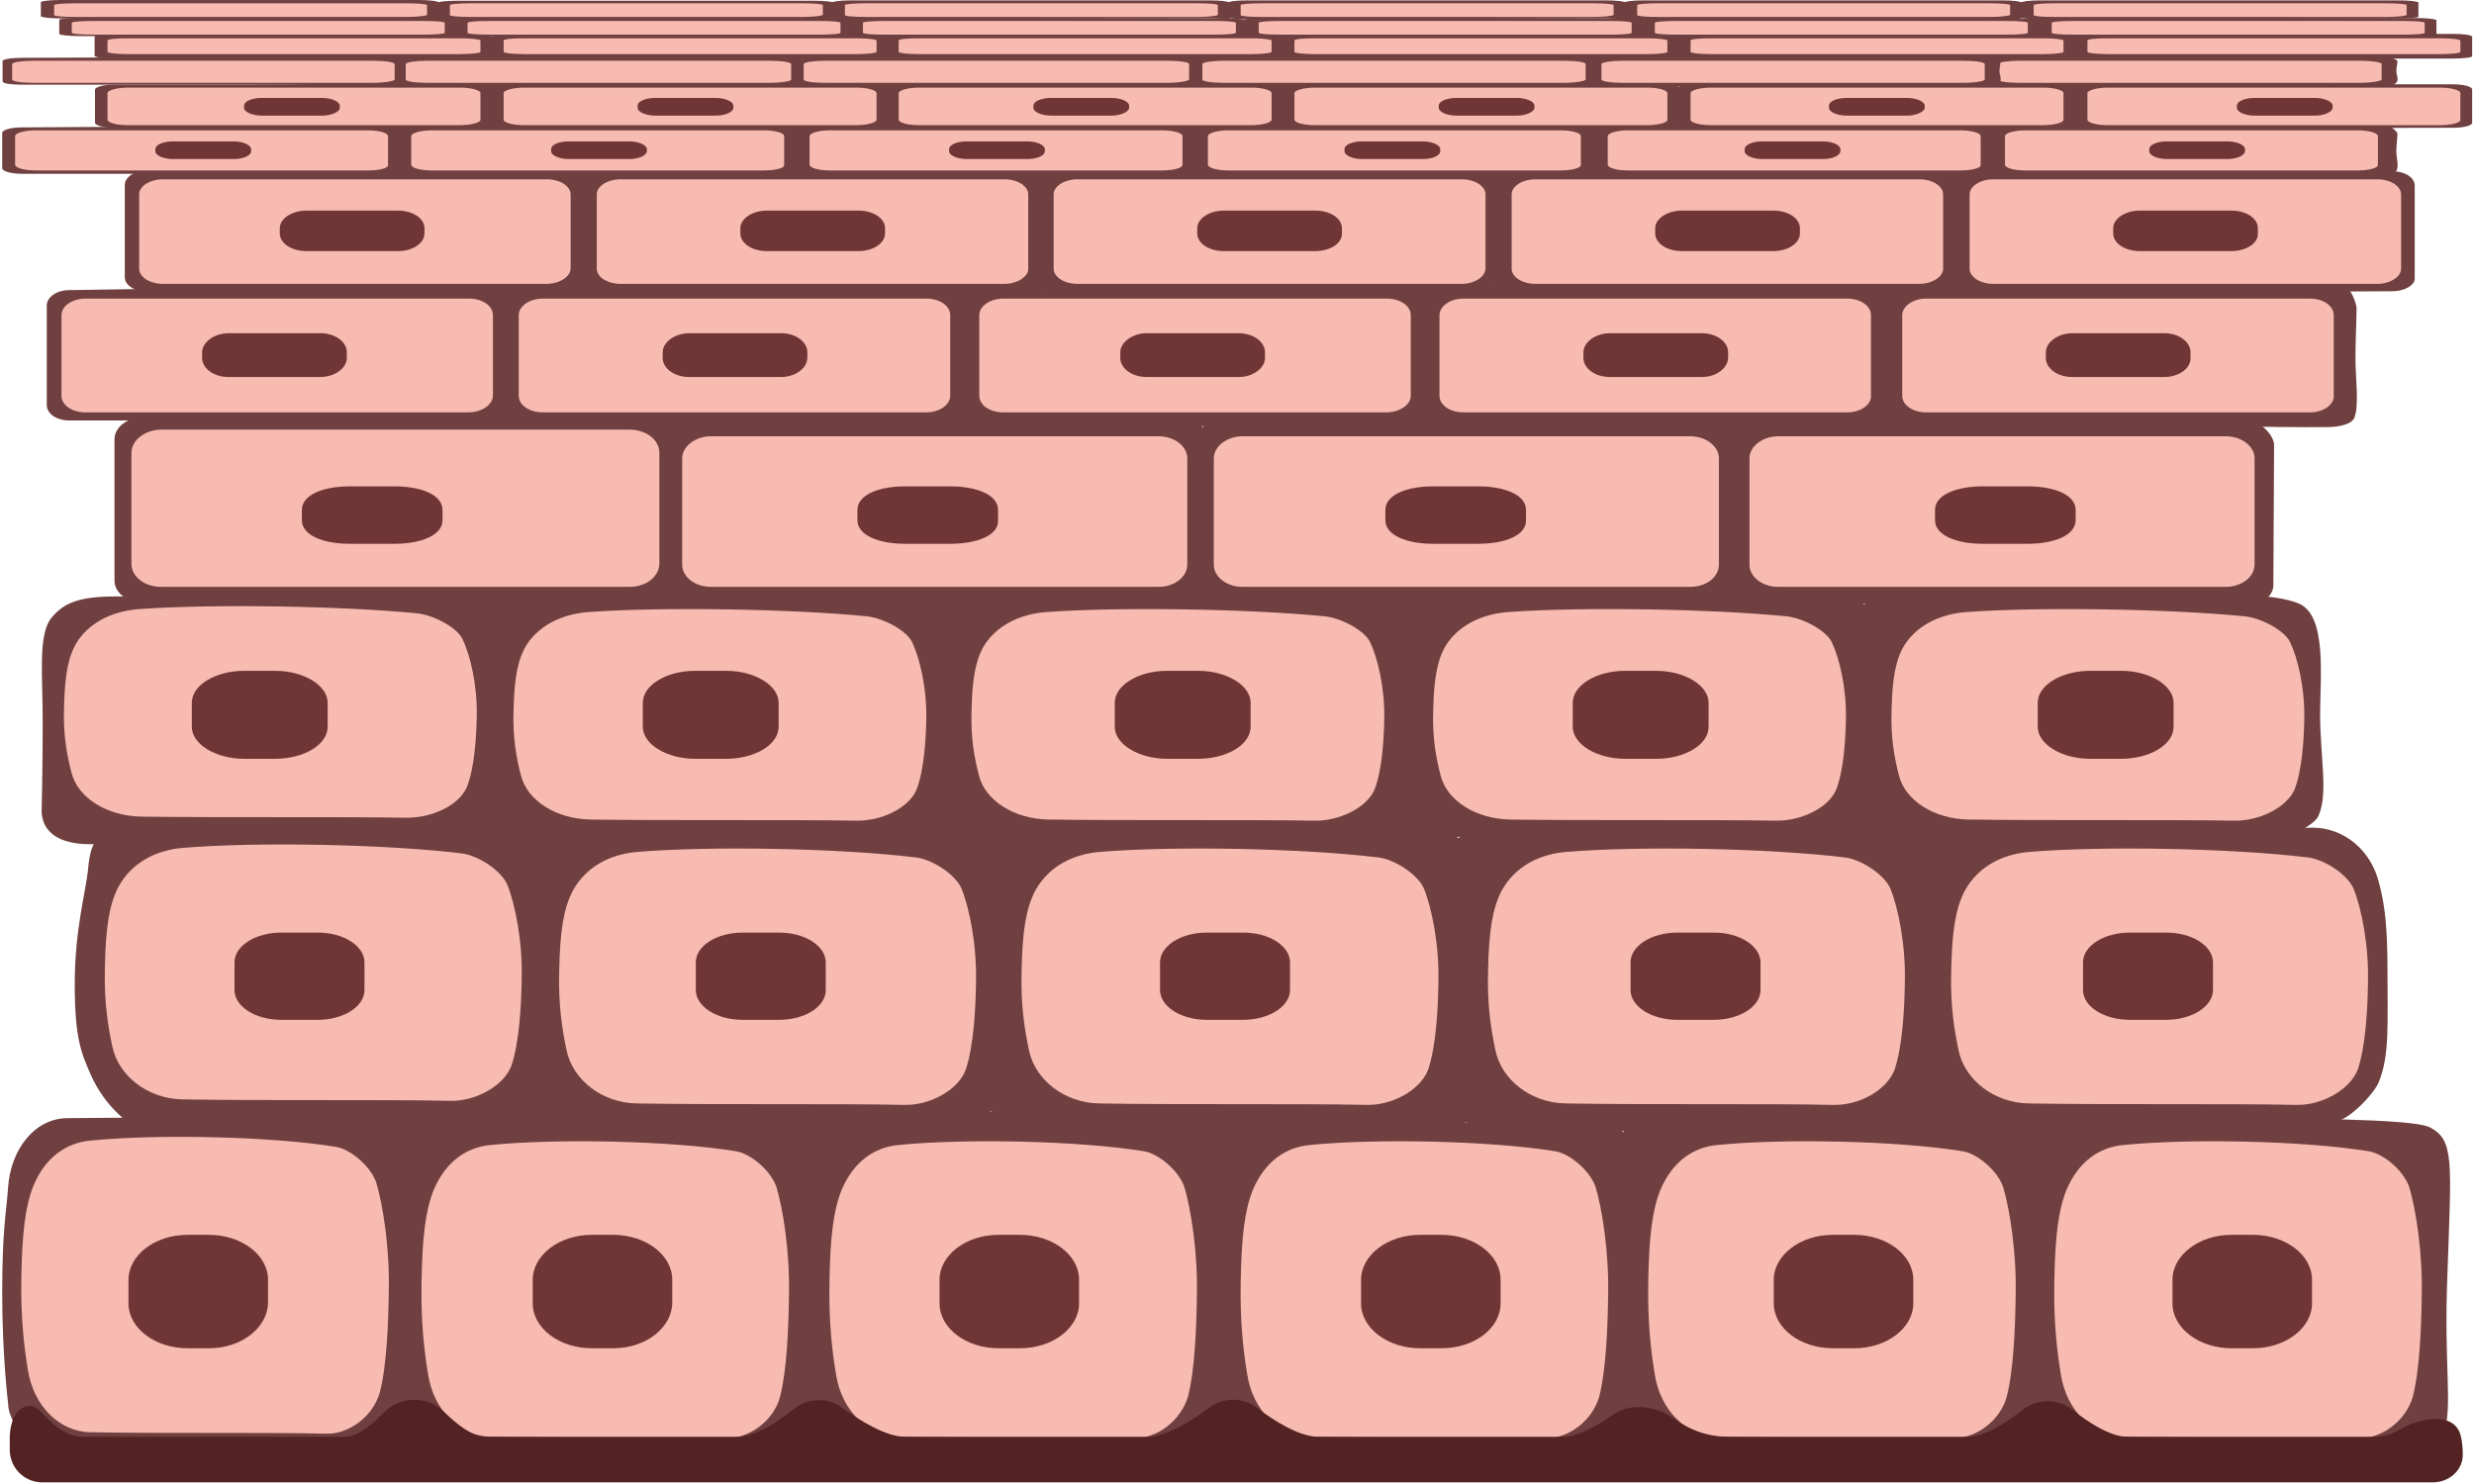 <svg width="760" height="456" viewBox="0 0 760 456" fill="none" xmlns="http://www.w3.org/2000/svg">
<path d="M110.947 446.416H15.607C10.292 446.416 2.488 437.479 2.488 431.257C2.488 431.257 0.679 416.776 0.679 397.204C0.679 377.632 1.923 372.881 2.488 364.848C3.28 353.196 10.631 343.58 20.81 343.58C20.81 343.58 77.244 343.014 98.054 343.24C106.536 343.354 125.197 341.43 126.441 349.463C127.006 353.762 125.762 378.198 125.649 397.204C125.536 413.721 124.97 436.574 123.613 440.76C122.822 444.832 114.339 446.416 110.947 446.416Z" fill="#703F3F"/>
<path d="M100.202 440.533C81.655 440.081 48.178 440.533 27.482 440.081C18.208 439.855 10.291 431.935 8.595 421.075C7.464 414.4 6.333 405.123 6.559 392.792C6.786 378.537 7.803 370.505 10.291 364.283C14.024 355.459 20.47 351.16 27.708 350.481C47.952 348.444 83.125 349.123 103.256 352.404C107.78 353.196 113.887 358.4 115.583 363.378C117.619 370.166 119.768 383.628 119.428 396.978C119.315 405.915 118.863 419.265 116.714 427.75C114.565 435.442 106.988 440.76 100.202 440.533Z" fill="#F7BBB2"/>
<path d="M234.56 447.887H139.333C134.018 447.887 122.256 447.208 122.256 441.099C122.256 441.099 122.256 396.412 122.256 384.194C122.256 353.196 121.012 341.996 131.191 341.996C131.191 341.996 165.345 341.204 179.708 341.204C193.506 341.204 241.006 337.923 248.47 344.824C253.786 349.915 252.316 357.042 250.958 390.756C249.714 420.509 252.768 431.596 249.714 440.76C248.81 444.945 243.155 447.887 234.56 447.887Z" fill="#703F3F"/>
<path d="M223.137 441.891C204.589 441.438 171.113 441.891 150.417 441.438C141.143 441.212 133.226 433.293 131.53 422.432C130.399 415.758 129.268 406.481 129.494 394.15C129.72 379.895 130.738 371.863 133.226 365.64C136.958 356.816 143.405 352.517 150.643 351.838C170.887 349.802 206.059 350.481 226.19 353.762C230.714 354.554 236.821 359.758 238.518 364.735C240.553 371.523 242.702 384.986 242.363 398.335C242.25 407.273 241.798 420.622 239.649 429.107C237.726 436.687 229.923 442.117 223.137 441.891Z" fill="#F7BBB2"/>
<path d="M362.923 446.869C360.322 447.547 357.607 447.774 355.006 447.774H263.851C258.536 447.774 244.512 447.095 244.512 440.986C244.512 440.986 247.226 396.299 246.774 384.081C245.53 358.4 241.798 344.598 252.09 344.598C252.09 344.598 290.542 341.996 303.209 341.657C315.31 341.317 369.596 340.752 373.101 347.653C380.566 357.156 373.101 378.764 373.101 394.489C373.101 412.703 373.554 432.388 371.857 442.343C371.744 444.945 367.334 446.077 362.923 446.869Z" fill="#703F3F"/>
<path d="M348.446 441.891C329.899 441.438 296.423 441.891 275.726 441.438C266.452 441.212 258.536 433.293 256.839 422.432C255.708 415.758 254.577 406.481 254.804 394.15C255.03 379.895 256.048 371.863 258.536 365.64C262.268 356.816 268.714 352.517 275.952 351.838C296.196 349.802 331.369 350.481 351.5 353.762C356.024 354.554 362.131 359.758 363.827 364.735C365.863 371.523 368.012 384.986 367.673 398.335C367.559 407.273 367.107 420.622 364.958 429.107C362.696 436.687 355.232 442.117 348.446 441.891Z" fill="#F7BBB2"/>
<path d="M485.405 447.774H390.179C384.863 447.774 373.102 449.131 370.84 442.343C368.804 436.008 371.292 411.345 372.084 396.412C373.554 365.414 365.75 357.156 372.084 347.653C376.607 340.865 422.072 345.051 436.322 345.051C450.119 345.051 490.494 343.693 496.262 346.408C504.179 350.255 503.048 357.156 501.917 391.095C500.673 420.849 503.726 431.935 500.673 441.099C499.768 444.832 494 447.774 485.405 447.774Z" fill="#703F3F"/>
<path d="M474.774 441.891C456.226 441.438 422.75 441.891 402.054 441.438C392.78 441.212 384.863 433.293 383.167 422.432C382.036 415.758 380.905 406.481 381.131 394.15C381.357 379.895 382.375 371.863 384.863 365.64C388.595 356.816 395.042 352.517 402.28 351.838C422.524 349.802 457.697 350.481 477.828 353.762C482.351 354.554 488.459 359.758 490.155 364.735C492.191 371.523 494.339 384.986 494 398.335C493.887 407.273 493.435 420.622 491.286 429.107C489.137 436.687 481.673 442.117 474.774 441.891Z" fill="#F7BBB2"/>
<path d="M610.828 447.774H515.488C510.173 447.774 500.673 446.416 498.411 442.343C491.965 430.578 498.976 396.412 498.411 384.194C497.167 358.513 496.149 350.481 499.655 346.408C503.613 341.657 544.101 345.277 556.994 344.937C568.869 344.598 605.512 341.43 605.512 341.43C613.994 341.43 623.494 346.069 625.869 357.721C627.34 365.414 624.965 378.99 624.965 394.715C624.965 412.929 625.53 424.808 622.703 434.085C621.459 437.592 620.101 447.661 610.828 447.774Z" fill="#703F3F"/>
<path d="M599.97 441.891C581.423 441.438 547.946 441.891 527.25 441.438C517.976 441.212 510.06 433.293 508.363 422.432C507.232 415.758 506.101 406.481 506.327 394.15C506.554 379.895 507.571 371.863 510.06 365.64C513.792 356.816 520.238 352.517 527.476 351.838C547.72 349.802 582.893 350.481 603.024 353.762C607.548 354.554 613.655 359.758 615.351 364.735C617.387 371.523 619.536 384.986 619.196 398.335C619.083 407.273 618.631 420.622 616.482 429.107C614.446 436.687 606.756 442.117 599.97 441.891Z" fill="#F7BBB2"/>
<path d="M735.345 447.774H640.119C634.804 447.774 623.042 449.131 620.78 442.343C618.744 436.008 621.232 411.345 622.024 396.412C623.494 365.414 611.958 354.214 618.179 344.598C622.703 337.81 675.179 343.693 689.316 343.693C703.113 343.693 740.435 343.693 746.203 346.295C754.119 350.141 752.988 357.042 751.857 390.982C750.613 420.735 753.667 431.822 750.613 440.986C749.595 444.832 743.715 447.774 735.345 447.774Z" fill="#703F3F"/>
<path d="M724.714 441.891C706.167 441.438 672.691 441.891 651.994 441.438C642.72 441.212 634.804 433.293 633.107 422.432C631.976 415.758 630.845 406.481 631.072 394.15C631.298 379.895 632.316 371.863 634.804 365.64C638.536 356.816 644.982 352.517 652.22 351.838C672.464 349.802 707.637 350.481 727.768 353.762C732.292 354.554 738.399 359.758 740.095 364.735C742.131 371.523 744.28 384.986 743.941 398.335C743.828 407.273 743.375 420.622 741.226 429.107C739.078 436.687 731.5 442.117 724.714 441.891Z" fill="#F7BBB2"/>
<path d="M692.143 414.287H685.47C675.631 414.287 667.375 408.178 667.375 400.485V393.244C667.375 385.778 675.405 379.442 685.47 379.442H692.143C701.982 379.442 710.238 385.552 710.238 393.244V400.485C710.238 408.065 702.095 414.287 692.143 414.287Z" fill="#703535"/>
<path d="M569.661 414.287H562.988C553.149 414.287 544.893 408.178 544.893 400.485V393.244C544.893 385.778 552.923 379.442 562.988 379.442H569.661C579.5 379.442 587.756 385.552 587.756 393.244V400.485C587.756 408.065 579.613 414.287 569.661 414.287Z" fill="#703535"/>
<path d="M442.881 414.287H436.209C426.369 414.287 418.113 408.178 418.113 400.485V393.244C418.113 385.778 426.143 379.442 436.209 379.442H442.881C452.72 379.442 460.976 385.552 460.976 393.244V400.485C460.976 408.065 452.947 414.287 442.881 414.287Z" fill="#703535"/>
<path d="M313.387 414.287H306.714C296.875 414.287 288.619 408.178 288.619 400.485V393.244C288.619 385.778 296.649 379.442 306.714 379.442H313.387C323.226 379.442 331.482 385.552 331.482 393.244V400.485C331.482 408.065 323.339 414.287 313.387 414.287Z" fill="#703535"/>
<path d="M188.417 414.287H181.744C171.905 414.287 163.649 408.178 163.649 400.485V393.244C163.649 385.778 171.679 379.442 181.744 379.442H188.417C198.256 379.442 206.512 385.552 206.512 393.244V400.485C206.286 408.065 198.369 414.287 188.417 414.287Z" fill="#703535"/>
<path d="M64.239 414.287H57.566C47.727 414.287 39.471 408.178 39.471 400.485V393.244C39.471 385.778 47.501 379.442 57.566 379.442H64.239C74.078 379.442 82.334 385.552 82.334 393.244V400.485C82.108 408.065 74.078 414.287 64.239 414.287Z" fill="#703535"/>
<path d="M152.678 346.182C145.214 347.313 119.089 346.408 108.458 346.408C92.172 346.408 46.256 347.539 46.256 347.539C40.262 347.539 31.779 339.168 27.934 330.343C25.107 323.895 22.958 319.37 22.958 302.513C22.958 285.543 26.351 274.117 27.029 267.329C27.934 257.261 30.196 254.772 41.506 254.772C41.506 254.772 85.5 255.111 109.137 255.337C118.863 255.451 149.285 250.473 160.143 255.79C168.059 259.636 167.72 284.865 167.607 301.269C167.494 315.523 168.398 333.511 168.172 337.358C167.946 340.638 162.518 344.598 152.678 346.182Z" fill="#703F3F"/>
<path d="M138.202 338.263C117.279 337.81 79.166 338.263 55.868 337.81C45.464 337.584 36.416 330.683 34.493 321.519C33.249 315.636 31.892 307.717 32.232 297.083C32.458 284.752 33.589 277.851 36.416 272.42C40.601 264.84 48.178 261.22 56.095 260.541C79.053 258.618 118.749 259.41 141.934 262.238C147.023 262.917 154.035 267.556 155.845 271.855C158.22 277.737 160.595 289.277 160.255 300.929C160.142 308.622 159.577 320.162 157.089 327.515C154.714 333.737 146.005 338.489 138.202 338.263Z" fill="#F7BBB2"/>
<path d="M97.601 313.374H86.405C78.488 313.374 72.041 309.301 72.041 304.21V295.725C72.041 290.634 78.488 286.562 86.405 286.562H97.601C105.518 286.562 111.964 290.634 111.964 295.725V304.21C111.964 309.301 105.518 313.374 97.601 313.374Z" fill="#703535"/>
<path d="M289.863 344.485C289.863 344.485 262.381 346.408 254.351 346.408C235.351 346.408 195.315 346.974 177.333 346.634C171.339 346.521 160.934 343.24 160.934 337.923C160.934 337.923 163.988 319.935 163.422 297.083C162.97 280.566 155.506 261.107 165.797 256.242C173.601 252.622 216.69 255.337 232.863 255.337C248.47 255.337 295.178 248.776 302.416 253.98C309.994 259.523 309.881 266.085 308.41 295.499C307.053 321.18 310.333 330.683 307.053 338.715C305.922 341.883 299.589 344.485 289.863 344.485Z" fill="#703F3F"/>
<path d="M277.761 339.507C256.839 339.055 218.726 339.507 195.428 339.055C185.023 338.828 175.976 331.927 174.053 322.764C172.809 316.881 171.452 308.962 171.791 298.327C172.017 285.996 173.148 279.095 175.976 273.665C180.16 266.085 187.738 262.465 195.654 261.786C218.613 259.863 258.309 260.655 281.494 263.483C286.583 264.162 293.595 268.8 295.404 273.099C297.779 278.982 300.154 290.521 299.815 302.174C299.702 309.867 299.136 321.406 296.648 328.76C294.273 335.095 285.452 339.733 277.761 339.507Z" fill="#F7BBB2"/>
<path d="M239.309 313.374H228.113C220.196 313.374 213.75 309.301 213.75 304.21V295.725C213.75 290.634 220.196 286.562 228.113 286.562H239.309C247.226 286.562 253.672 290.634 253.672 295.725V304.21C253.672 309.301 247.339 313.374 239.309 313.374Z" fill="#703535"/>
<path d="M377.286 347.539C363.488 347.539 324.244 344.485 324.244 344.485C318.25 344.485 302.417 343.919 302.417 338.602C302.417 338.602 305.583 300.024 305.018 289.39C303.661 267.103 299.476 255.337 311.012 255.337C311.012 255.337 355.911 255.903 370.387 255.564C384.184 255.224 444.577 252.17 448.422 257.939C456.791 266.085 448.422 284.865 448.422 298.554C448.422 314.392 458.714 336.113 449.667 345.39C444.69 350.368 389.387 347.539 377.286 347.539Z" fill="#703F3F"/>
<path d="M419.809 339.507C398.887 339.055 360.774 339.507 337.476 339.055C327.071 338.828 318.024 331.927 316.101 322.764C314.857 316.881 313.5 308.962 313.839 298.327C314.065 285.996 315.196 279.095 318.024 273.665C322.208 266.085 329.785 262.465 337.702 261.786C360.66 259.863 400.357 260.655 423.541 263.483C428.631 264.162 435.643 268.8 437.452 273.099C439.827 278.982 442.202 290.521 441.863 302.174C441.75 309.867 441.184 321.406 438.696 328.76C436.208 335.095 427.5 339.733 419.809 339.507Z" fill="#F7BBB2"/>
<path d="M381.922 313.374H370.726C362.809 313.374 356.363 309.301 356.363 304.21V295.725C356.363 290.634 362.809 286.562 370.726 286.562H381.922C389.839 286.562 396.285 290.634 396.285 295.725V304.21C396.285 309.301 389.726 313.374 381.922 313.374Z" fill="#703535"/>
<path d="M575.315 347.313C575.315 347.313 504.065 347.539 479.863 347.653C473.869 347.653 448.309 347.653 445.934 341.77C443.672 336.226 446.161 313.034 447.065 300.137C448.875 273.325 440.053 266.311 447.065 258.166C452.155 252.283 503.952 255.903 520.012 255.903C535.619 255.903 581.422 254.772 587.869 257.034C596.803 260.202 595.672 266.537 594.202 295.612C592.845 321.293 598.839 333.398 595.559 341.317C594.202 344.485 584.928 347.313 575.315 347.313Z" fill="#703F3F"/>
<path d="M563.101 339.507C542.179 339.055 504.065 339.507 480.768 339.055C470.363 338.828 461.316 331.927 459.393 322.764C458.149 316.881 456.792 308.962 457.131 298.327C457.357 285.996 458.488 279.095 461.315 273.665C465.5 266.085 473.077 262.465 480.994 261.786C503.952 259.863 543.649 260.655 566.833 263.483C571.923 264.162 578.935 268.8 580.744 273.099C583.119 278.982 585.494 290.521 585.155 302.174C585.042 309.867 584.476 321.406 581.988 328.76C579.5 335.095 571.018 339.733 563.101 339.507Z" fill="#F7BBB2"/>
<path d="M526.458 313.374H515.262C507.345 313.374 500.898 309.301 500.898 304.21V295.725C500.898 290.634 507.345 286.562 515.262 286.562H526.458C534.375 286.562 540.821 290.634 540.821 295.725V304.21C540.821 309.301 534.375 313.374 526.458 313.374Z" fill="#703535"/>
<path d="M717.476 344.485L607.208 345.616C601.214 345.616 592.732 343.354 590.018 339.733C582.666 329.552 590.696 300.024 590.018 289.503C588.66 267.216 587.416 260.315 591.375 256.695C595.898 252.509 641.702 255.79 656.518 255.45C670.089 255.111 710.351 254.319 710.351 254.319C720.077 254.319 728.333 261.22 730.821 271.289C732.631 278.077 733.422 284.865 733.422 298.327C733.422 314.166 734.101 324.347 730.821 332.267C729.69 335.774 721.321 344.485 717.476 344.485Z" fill="#703F3F"/>
<path d="M705.375 339.507C684.452 339.055 646.339 339.507 623.041 339.055C612.637 338.828 603.589 331.927 601.666 322.764C600.422 316.881 599.065 308.962 599.404 298.327C599.631 285.996 600.762 279.095 603.589 273.665C607.773 266.085 615.351 262.465 623.267 261.786C646.226 259.863 685.922 260.655 709.107 263.483C714.196 264.162 721.208 268.8 723.018 273.099C725.393 278.982 727.768 290.521 727.428 302.174C727.315 309.867 726.75 321.406 724.262 328.76C721.66 335.095 712.952 339.733 705.375 339.507Z" fill="#F7BBB2"/>
<path d="M665.452 313.374H654.256C646.339 313.374 639.893 309.301 639.893 304.21V295.725C639.893 290.634 646.339 286.562 654.256 286.562H665.452C673.369 286.562 679.815 290.634 679.815 295.725V304.21C679.815 309.301 673.256 313.374 665.452 313.374Z" fill="#703535"/>
<path d="M135.148 257.147C122.142 257.487 97.035 258.279 84.142 258.279C69.779 258.166 27.821 259.41 27.821 259.41C21.94 259.41 13.345 258.053 12.779 249.568C12.779 249.568 13.119 235.766 13.119 221.85C13.119 207.935 11.648 195.038 15.72 189.947C19.565 185.196 24.315 183.273 35.738 183.273C35.738 183.273 104.5 183.16 127.345 183.16C136.845 183.16 155.505 180.444 156.863 186.327C157.541 189.382 153.696 208.275 153.583 221.85C153.47 233.729 158.107 249.002 154.94 254.545C151.886 259.976 139.107 257.034 135.148 257.147Z" fill="#703F3F"/>
<path d="M124.743 251.265C104.047 250.925 66.273 251.265 43.202 250.925C32.797 250.699 23.862 245.156 21.94 237.349C20.696 232.598 19.339 226.036 19.678 217.212C19.904 207.03 21.035 201.374 23.862 196.962C28.047 190.739 35.398 187.572 43.315 187.119C66.047 185.535 105.404 186.214 128.249 188.477C133.339 189.042 140.237 192.776 142.047 196.283C144.422 201.147 146.684 210.537 146.458 220.154C146.345 226.376 145.779 235.992 143.404 241.875C140.916 247.644 132.434 251.378 124.743 251.265Z" fill="#F7BBB2"/>
<path d="M84.482 233.164H75.095C66.16 233.164 58.922 228.638 58.922 223.321V215.968C58.922 210.537 66.16 206.125 75.095 206.125H84.482C93.416 206.125 100.654 210.65 100.654 215.968V223.208C100.768 228.752 93.416 233.164 84.482 233.164Z" fill="#703535"/>
<path d="M275.5 258.392C275.5 258.392 236.708 258.053 224.833 258.053C210.018 258.053 177.446 259.184 177.446 259.184C171.565 259.184 155.958 260.202 152.678 254.093C148.72 246.739 152.565 228.525 152.565 219.927C152.565 197.64 149.512 189.269 154.714 184.63C159.238 180.558 203.797 184.178 219.744 184.178C235.238 184.178 268.488 184.63 284.887 184.743C294.387 184.743 294.726 193.002 293.369 217.438C292.012 238.933 297.893 246.626 294.613 253.301C293.369 255.79 285 258.392 275.5 258.392Z" fill="#703F3F"/>
<path d="M262.833 252.17C242.137 251.83 204.363 252.17 181.292 251.83C170.887 251.604 161.952 246.061 160.03 238.255C158.786 233.503 157.428 226.941 157.768 218.117C157.994 207.935 159.125 202.279 161.952 197.867C166.137 191.644 173.488 188.477 181.405 188.024C204.137 186.44 243.494 187.119 266.339 189.382C271.428 189.947 278.327 193.681 280.137 197.188C282.512 202.053 284.774 211.442 284.548 221.059C284.434 227.281 283.869 236.897 281.494 242.78C279.006 248.436 270.524 252.396 262.833 252.17Z" fill="#F7BBB2"/>
<path d="M223.023 233.164H213.636C204.702 233.164 197.464 228.638 197.464 223.321V215.968C197.464 210.537 204.702 206.125 213.636 206.125H223.023C231.958 206.125 239.196 210.65 239.196 215.968V223.208C239.309 228.752 231.958 233.164 223.023 233.164Z" fill="#703535"/>
<path d="M422.75 257.6C419.809 258.053 359.642 258.279 356.702 258.279L308.75 258.166C302.869 258.166 287.148 257.6 287.148 253.301C287.148 253.301 290.202 221.172 289.75 212.347C288.392 193.907 282.398 184.517 293.595 184.517C293.595 184.517 357.494 181.463 371.517 181.349C385.202 181.123 427.613 181.123 431.458 185.988C436.095 191.871 431.458 208.388 431.458 219.701C431.458 232.824 434.285 241.535 432.136 253.414C431.458 255.337 427.726 256.921 422.75 257.6Z" fill="#703F3F"/>
<path d="M403.524 252.17C382.827 251.83 345.053 252.17 321.982 251.83C311.577 251.604 302.643 246.061 300.72 238.255C299.476 233.503 298.119 226.941 298.458 218.117C298.684 207.935 299.815 202.279 302.643 197.867C306.827 191.644 314.178 188.477 322.095 188.024C344.827 186.44 384.184 187.119 407.03 189.382C412.119 189.947 419.018 193.681 420.827 197.188C423.202 202.053 425.464 211.442 425.238 221.059C425.125 227.281 424.559 236.897 422.184 242.78C419.583 248.436 411.101 252.396 403.524 252.17Z" fill="#F7BBB2"/>
<path d="M368.012 233.164H358.625C349.69 233.164 342.452 228.638 342.452 223.321V215.968C342.452 210.537 349.69 206.125 358.625 206.125H368.012C376.946 206.125 384.184 210.65 384.184 215.968V223.208C384.297 228.752 376.946 233.164 368.012 233.164Z" fill="#703535"/>
<path d="M556.88 258.053C556.88 258.053 513.678 257.713 499.202 257.6C486.987 257.487 450.458 257.147 450.458 257.147C444.577 257.147 430.779 257.826 428.404 252.962C426.142 248.436 429.648 231.806 430.327 221.059C432.023 198.772 424.672 190.966 431.91 184.178C436.999 179.313 492.416 183.046 508.249 183.046C523.743 183.046 560.612 180.331 566.946 182.141C575.767 184.857 577.464 192.663 576.106 216.986C574.749 238.481 579.612 246.061 576.446 252.849C574.976 255.79 566.38 258.053 556.88 258.053Z" fill="#703F3F"/>
<path d="M545.344 252.17C524.648 251.83 486.874 252.17 463.803 251.83C453.398 251.604 444.463 246.061 442.541 238.255C441.297 233.503 439.94 226.941 440.279 218.117C440.505 207.935 441.636 202.279 444.463 197.867C448.648 191.644 455.999 188.477 463.916 188.024C486.648 186.44 526.005 187.119 548.85 189.382C553.94 189.947 560.838 193.681 562.648 197.188C565.023 202.053 567.285 211.442 567.059 221.059C566.946 227.281 566.38 236.897 564.005 242.78C561.517 248.436 552.922 252.396 545.344 252.17Z" fill="#F7BBB2"/>
<path d="M508.702 233.164H499.315C490.38 233.164 483.142 228.638 483.142 223.321V215.968C483.142 210.537 490.38 206.125 499.315 206.125H508.702C517.636 206.125 524.874 210.65 524.874 215.968V223.208C524.987 228.752 517.636 233.164 508.702 233.164Z" fill="#703535"/>
<path d="M698.023 258.053H591.148C585.267 258.053 574.636 259.071 572.035 256.129C564.797 247.644 572.601 221.172 571.922 212.461C570.565 194.02 569.321 188.137 573.279 185.196C577.803 181.802 623.154 184.404 637.744 184.065C651.202 183.838 691.124 183.046 691.124 183.046C695.761 183.046 702.547 183.838 706.392 185.535C714.874 189.495 712.726 208.162 712.726 219.475C712.726 232.598 715.327 244.024 712.16 250.812C710.916 253.64 701.982 258.053 698.023 258.053Z" fill="#703F3F"/>
<path d="M686.148 252.17C665.452 251.83 627.678 252.17 604.606 251.83C594.202 251.604 585.267 246.061 583.345 238.255C582.101 233.503 580.743 226.941 581.083 218.117C581.309 207.935 582.44 202.279 585.267 197.867C589.452 191.644 596.803 188.477 604.72 188.024C627.452 186.44 666.809 187.119 689.654 189.382C694.743 189.947 701.642 193.681 703.452 197.188C705.827 202.053 708.089 211.442 707.863 221.059C707.749 227.281 707.184 236.897 704.809 242.78C702.095 248.436 693.612 252.396 686.148 252.17Z" fill="#F7BBB2"/>
<path d="M651.541 233.164H642.154C633.22 233.164 625.981 228.638 625.981 223.321V215.968C625.981 210.537 633.22 206.125 642.154 206.125H651.541C660.475 206.125 667.714 210.65 667.714 215.968V223.208C667.827 228.752 660.475 233.164 651.541 233.164Z" fill="#703535"/>
<path d="M199.161 185.083H43.768C39.018 185.083 35.173 182.141 35.173 178.408V134.966C35.173 131.345 39.018 128.291 43.768 128.291H201.762C205.042 128.291 207.756 130.214 207.756 132.929L207.982 179.766C207.982 183.612 203.911 185.083 199.161 185.083Z" fill="#703F3F"/>
<path d="M193.393 180.331H49.536C44.333 180.331 40.375 177.164 40.375 173.204V139.152C40.375 135.192 44.673 132.024 49.536 132.024H193.393C198.595 132.024 202.554 135.192 202.554 139.152V173.091C202.554 177.164 198.482 180.331 193.393 180.331Z" fill="#F7BBB2"/>
<path d="M121.238 167.095H107.441C99.298 167.095 92.738 164.493 92.738 159.855V156.687C92.738 152.048 99.298 149.446 107.441 149.446H121.238C129.381 149.446 135.941 152.048 135.941 156.687V159.855C135.941 164.493 129.268 167.095 121.238 167.095Z" fill="#703535"/>
<path d="M363.262 185.762C363.262 185.762 304 186.214 298.911 186.327C266.226 186.554 210.018 185.988 210.018 185.988C205.494 185.988 202.44 182.255 202.44 178.747C202.44 178.747 204.702 162.004 204.702 156.461C204.702 151.143 204.024 133.721 204.024 133.721C204.024 130.327 208.321 128.97 212.845 128.97H364.28C367.446 128.97 370.048 130.893 370.048 133.269L369.934 176.485C369.482 179.879 367.786 185.762 363.262 185.762Z" fill="#703F3F"/>
<path d="M355.911 180.331H218.387C213.411 180.331 209.565 177.164 209.565 173.543V140.848C209.565 137.115 213.637 134.061 218.387 134.061H355.911C360.887 134.061 364.732 137.228 364.732 140.848V173.43C364.732 177.39 360.661 180.331 355.911 180.331Z" fill="#F7BBB2"/>
<path d="M291.899 167.095H278.101C269.958 167.095 263.399 164.493 263.399 159.855V156.687C263.399 152.048 269.958 149.446 278.101 149.446H291.899C300.042 149.446 306.601 152.048 306.601 156.687V159.855C306.828 164.493 300.155 167.095 291.899 167.095Z" fill="#703535"/>
<path d="M524.423 186.327C524.423 186.327 472.173 186.78 449.441 187.119C416.078 187.572 378.304 184.178 370.953 184.178C366.429 184.178 366.203 179.539 366.203 176.145C366.203 176.145 368.012 160.646 368.012 154.877C368.012 150.465 368.012 137.115 368.012 137.115C368.012 133.721 369.143 129.083 373.78 129.083H527.59C532.113 129.083 533.923 131.685 533.923 135.079C533.923 135.079 533.244 151.143 533.244 156.574C533.244 162.004 534.715 182.594 534.715 182.594C534.262 185.875 528.834 186.327 524.423 186.327Z" fill="#703F3F"/>
<path d="M519.221 180.331H381.697C376.721 180.331 372.875 177.164 372.875 173.543V140.848C372.875 137.115 376.947 134.061 381.697 134.061H519.221C524.197 134.061 528.042 137.228 528.042 140.848V173.43C528.042 177.39 524.084 180.331 519.221 180.331Z" fill="#F7BBB2"/>
<path d="M454.078 167.095H440.28C432.137 167.095 425.578 164.493 425.578 159.855V156.687C425.578 152.048 432.137 149.446 440.28 149.446H454.078C462.22 149.446 468.78 152.048 468.78 156.687V159.855C468.893 164.493 462.334 167.095 454.078 167.095Z" fill="#703535"/>
<path d="M689.203 186.44C689.203 186.44 631.863 184.517 612.524 184.517C594.542 184.517 540.143 186.554 540.143 186.554C535.619 186.554 529.738 185.196 530.191 181.802C530.982 175.58 532.339 160.76 532.226 155.329C532.113 150.238 530.869 134.287 530.869 134.287C530.869 130.893 533.357 128.743 537.768 128.743H689.203C693.726 128.743 698.589 133.495 698.589 136.776L698.363 179.879C698.363 183.612 693.613 186.44 689.203 186.44Z" fill="#703F3F"/>
<path d="M683.661 180.331H546.25C541.274 180.331 537.429 177.164 537.429 173.543V140.849C537.429 137.115 541.5 134.061 546.25 134.061H683.774C688.75 134.061 692.595 137.228 692.595 140.849V173.43C692.595 177.39 688.524 180.331 683.661 180.331Z" fill="#F7BBB2"/>
<path d="M622.929 167.095H609.131C600.988 167.095 594.429 164.493 594.429 159.855V156.687C594.429 152.048 600.988 149.446 609.131 149.446H622.929C631.072 149.446 637.631 152.048 637.631 156.687V159.855C637.631 164.493 630.958 167.095 622.929 167.095Z" fill="#703535"/>
<path d="M170.886 90.844C170.886 90.844 123.613 90.279 107.214 90.166C91.72 90.052 45.238 89.6 45.238 89.6C41.392 89.6 38.339 87.677 38.339 85.188V56.792C38.339 54.416 41.392 52.38 45.238 52.38H172.583C174.619 52.38 177.333 52.493 178.577 53.398C179.595 54.19 180.16 56.453 180.16 57.584C180.16 57.584 180.5 69.576 180.5 73.762C180.5 76.59 180.726 81.568 180.726 84.396C180.726 85.527 181.291 87.337 179.595 88.356C177.785 89.713 172.809 90.844 170.886 90.844Z" fill="#703F3F"/>
<path d="M167.946 87.224H50.101C45.917 87.224 42.75 85.075 42.75 82.586V59.733C42.75 57.131 46.143 55.095 50.101 55.095H167.946C172.131 55.095 175.298 57.244 175.298 59.733V82.473C175.298 84.962 171.905 87.224 167.946 87.224Z" fill="#F7BBB2"/>
<path d="M122.369 77.156H94.095C89.571 77.156 85.952 74.78 85.952 71.725V70.141C85.952 67.087 89.797 64.711 94.095 64.711H122.256C126.78 64.711 130.399 67.087 130.399 70.141V71.725C130.399 74.78 126.666 77.156 122.369 77.156Z" fill="#703535"/>
<path d="M313.387 90.844C297.893 90.844 267.244 90.166 251.863 90.166C235.464 90.166 186.155 89.6 186.155 89.6C182.309 89.6 180.274 89.6 178.803 87.564C177.333 85.527 178.577 78.513 178.577 74.101C178.577 65.842 178.012 58.036 178.012 58.036C178.012 56.905 178.012 54.303 179.03 53.511C180.387 52.493 183.893 52.493 186.041 52.493H313.274C315.649 52.493 318.25 52.493 319.494 53.624C320.286 54.303 320.512 56.566 320.512 57.584C320.512 63.127 320.286 71.612 320.286 78.853C320.286 79.984 321.19 86.093 319.72 88.582C318.928 89.713 315.309 90.844 313.387 90.844Z" fill="#703F3F"/>
<path d="M308.524 87.224H190.678C186.494 87.224 183.327 85.075 183.327 82.586V59.733C183.327 57.131 186.72 55.095 190.678 55.095H308.524C312.708 55.095 315.875 57.244 315.875 59.733V82.473C315.988 84.962 312.595 87.224 308.524 87.224Z" fill="#F7BBB2"/>
<path d="M263.738 77.156H235.577C231.054 77.156 227.435 74.78 227.435 71.725V70.141C227.435 67.087 231.28 64.711 235.577 64.711H263.738C268.262 64.711 271.881 67.087 271.881 70.141V71.725C271.881 74.78 268.149 77.156 263.738 77.156Z" fill="#703535"/>
<path d="M453.512 89.487C453.512 89.487 406.012 90.052 390.178 90.052C374.119 90.052 326.166 89.487 326.166 89.487C322.321 89.487 320.285 89.487 318.815 87.451C317.345 85.414 318.589 78.4 318.589 73.988C318.589 65.729 318.023 58.489 318.023 58.489C318.023 57.471 318.25 54.642 319.041 53.964C320.285 52.832 323.678 52.38 326.053 52.38H453.398C455.66 52.38 458.94 52.606 460.071 53.737C460.863 54.529 460.863 57.018 460.863 58.036L460.297 85.188C460.637 87.564 457.357 89.487 453.512 89.487Z" fill="#703F3F"/>
<path d="M448.988 87.224H331.029C326.845 87.224 323.678 85.075 323.678 82.586V59.733C323.678 57.131 327.071 55.095 331.029 55.095H448.988C453.172 55.095 456.339 57.244 456.339 59.733V82.473C456.339 84.962 453.059 87.224 448.988 87.224Z" fill="#F7BBB2"/>
<path d="M404.089 77.156H375.928C371.404 77.156 367.785 74.78 367.785 71.725V70.141C367.785 67.087 371.63 64.711 375.928 64.711H404.089C408.613 64.711 412.232 67.087 412.232 70.141V71.725C412.345 74.78 408.613 77.156 404.089 77.156Z" fill="#703535"/>
<path d="M594.315 89.487L468.666 90.166C464.821 90.166 460.071 90.392 458.601 88.242C457.131 86.206 458.714 78.739 458.714 74.44C458.714 66.182 459.053 59.054 459.053 59.054C459.053 57.81 459.28 54.416 460.524 53.624C461.768 52.719 465.047 52.493 466.97 52.493H594.315C596.351 52.493 599.857 52.719 601.101 53.737C602.232 54.529 602.345 59.507 602.345 60.638C602.345 60.638 602.345 65.842 602.345 73.988C602.345 78.513 602.571 83.83 601.893 86.432C601.327 88.582 598.16 89.487 594.315 89.487Z" fill="#703F3F"/>
<path d="M589.565 87.224H471.72C467.535 87.224 464.369 85.075 464.369 82.586V59.733C464.369 57.131 467.762 55.095 471.72 55.095H589.565C593.75 55.095 596.916 57.244 596.916 59.733V82.473C597.029 84.962 593.637 87.224 589.565 87.224Z" fill="#F7BBB2"/>
<path d="M544.78 77.156H516.619C512.095 77.156 508.476 74.78 508.476 71.725V70.141C508.476 67.087 512.321 64.711 516.619 64.711H544.78C549.303 64.711 552.923 67.087 552.923 70.141V71.725C552.923 74.78 549.19 77.156 544.78 77.156Z" fill="#703535"/>
<path d="M735.005 89.487L608.339 90.166C604.493 90.166 601.666 90.392 600.196 88.242C598.726 86.206 600.083 78.513 600.083 74.214C600.083 65.956 600.648 57.018 600.648 57.018C600.648 55.887 600.648 54.416 601.666 53.624C603.023 52.606 605.511 52.606 607.547 52.606H734.892C738.738 52.606 741.791 54.529 741.791 57.018V85.527C741.904 87.564 738.738 89.487 735.005 89.487Z" fill="#703F3F"/>
<path d="M730.256 87.224H612.41C608.226 87.224 605.059 85.075 605.059 82.586V59.733C605.059 57.131 608.452 55.095 612.41 55.095H730.256C734.44 55.095 737.607 57.245 737.607 59.733V82.473C737.72 84.962 734.327 87.224 730.256 87.224Z" fill="#F7BBB2"/>
<path d="M685.47 77.156H657.309C652.785 77.156 649.166 74.78 649.166 71.725V70.141C649.166 67.087 653.011 64.711 657.309 64.711H685.47C689.993 64.711 693.612 67.087 693.612 70.141V71.725C693.726 74.78 689.993 77.156 685.47 77.156Z" fill="#703535"/>
<path d="M152.226 129.196C141.482 129.196 119.655 129.196 100.542 129.196C62.994 129.196 21.262 129.196 21.262 129.196C17.417 129.196 14.363 127.16 14.363 124.444V93.899C14.363 91.297 17.417 89.147 21.262 89.147C21.262 89.147 62.994 88.469 76.905 88.356C94.774 88.242 146.006 88.016 146.006 88.016C147.929 88.016 153.131 88.129 154.488 88.921C155.959 89.826 156.524 92.315 156.524 93.786C156.524 93.786 156.976 101.705 156.637 110.529C156.524 115.62 157.089 121.956 156.976 124.671C156.863 127.16 156.185 129.196 152.226 129.196Z" fill="#703F3F"/>
<path d="M143.97 126.707H26.238C22.053 126.707 18.887 124.444 18.887 121.616V96.84C18.887 94.012 22.28 91.749 26.238 91.749H144.083C148.268 91.749 151.434 94.012 151.434 96.84V121.503C151.434 124.331 148.041 126.707 143.97 126.707Z" fill="#F7BBB2"/>
<path d="M98.393 115.846H70.232C65.708 115.846 62.089 113.244 62.089 109.964V108.267C62.089 105.099 65.935 102.384 70.232 102.384H98.393C102.917 102.384 106.536 104.986 106.536 108.267V109.964C106.536 113.244 102.691 115.846 98.393 115.846Z" fill="#703535"/>
<path d="M289.75 131.232C273.465 131.459 240.667 130.44 224.494 130.44C208.322 130.44 159.578 129.309 159.578 129.309C155.733 129.309 154.375 128.178 154.262 125.576C154.262 122.747 154.262 117.543 154.036 112.339C153.81 103.741 154.036 98.424 154.036 93.673C154.036 92.315 154.488 89.713 155.959 88.808C157.203 88.016 162.179 88.129 163.988 88.129C180.161 88.016 210.584 87.903 225.399 87.903C242.25 87.903 273.691 87.903 289.637 88.129C291.673 88.129 294.953 87.79 296.197 88.808C297.328 89.713 297.102 92.994 297.102 94.238C297.102 98.311 296.762 103.855 296.762 109.851C296.762 115.281 298.232 124.218 298.232 127.838C298.572 130.554 293.709 131.232 289.75 131.232Z" fill="#703F3F"/>
<path d="M284.661 126.707H166.703C162.518 126.707 159.352 124.444 159.352 121.616V96.84C159.352 94.012 162.744 91.749 166.703 91.749H284.548C288.733 91.749 291.899 94.012 291.899 96.84V121.503C292.012 124.331 288.619 126.707 284.661 126.707Z" fill="#F7BBB2"/>
<path d="M239.875 115.846H211.715C207.191 115.846 203.572 113.244 203.572 109.964V108.267C203.572 105.099 207.417 102.384 211.715 102.384H239.875C244.399 102.384 248.018 104.986 248.018 108.267V109.964C247.905 113.244 244.286 115.846 239.875 115.846Z" fill="#703535"/>
<path d="M572.488 131.232C556.203 131.459 523.405 130.44 507.232 130.44C491.06 130.44 442.203 131.345 442.203 131.345C438.357 131.345 436.096 128.178 435.982 125.463C435.982 122.634 437.113 117.657 436.887 112.453C436.661 103.855 436.887 98.537 436.887 93.786C436.887 92.428 437.34 89.826 438.81 88.921C440.054 88.129 445.03 88.242 446.84 88.242C463.012 88.129 493.435 88.016 508.25 88.016C525.101 88.016 556.542 88.016 572.488 88.242C574.524 88.242 578.822 87.564 580.066 88.582C581.197 89.487 581.31 92.768 581.31 94.012C581.31 98.085 580.971 103.628 580.971 109.624C580.971 115.055 581.084 124.331 581.084 127.838C581.31 130.554 576.447 131.232 572.488 131.232Z" fill="#703F3F"/>
<path d="M567.512 126.707H449.554C445.369 126.707 442.203 124.444 442.203 121.616V96.84C442.203 94.012 445.595 91.749 449.554 91.749H567.399C571.584 91.749 574.75 94.012 574.75 96.84V121.503C574.976 124.331 571.584 126.707 567.512 126.707Z" fill="#F7BBB2"/>
<path d="M522.726 115.846H494.566C490.042 115.846 486.423 113.244 486.423 109.964V108.267C486.423 105.099 490.268 102.384 494.566 102.384H522.726C527.25 102.384 530.869 104.986 530.869 108.267V109.964C530.756 113.244 527.137 115.846 522.726 115.846Z" fill="#703535"/>
<path d="M714.762 131.232C698.476 131.459 665.679 130.44 649.506 130.44C633.333 130.44 584.25 131.345 584.25 131.345C580.405 131.345 579.048 130.214 578.935 127.612C578.935 124.784 579.387 117.657 579.274 112.453C579.048 103.855 579.274 98.537 579.274 93.786C579.274 92.428 579.726 89.826 581.196 88.921C582.441 88.129 587.417 88.242 589.226 88.242C605.399 88.129 635.821 88.016 650.637 88.016C667.488 88.016 698.929 88.016 714.875 88.242C716.911 88.242 720.191 87.903 721.435 88.921C722.566 89.826 723.923 93.447 723.923 94.691C723.923 98.764 723.583 104.307 723.583 110.303C723.583 115.733 724.714 124.105 723.357 128.065C722.679 130.44 718.494 131.232 714.762 131.232Z" fill="#703F3F"/>
<path d="M709.672 126.707H591.714C587.529 126.707 584.363 124.444 584.363 121.616V96.84C584.363 94.012 587.756 91.749 591.714 91.749H709.559C713.744 91.749 716.91 94.012 716.91 96.84V121.503C717.137 124.331 713.744 126.707 709.672 126.707Z" fill="#F7BBB2"/>
<path d="M664.774 115.846H636.613C632.089 115.846 628.47 113.244 628.47 109.964V108.267C628.47 105.099 632.315 102.384 636.613 102.384H664.774C669.298 102.384 672.917 104.986 672.917 108.267V109.964C673.03 113.244 669.298 115.846 664.774 115.846Z" fill="#703535"/>
<path d="M434.06 131.572C423.316 131.572 401.036 131.006 381.923 131.006C344.375 131.006 302.304 130.44 302.304 130.44C298.459 130.44 294.953 127.499 294.953 124.897C294.953 124.897 295.631 100.687 295.857 92.881C295.857 91.636 296.423 89.713 297.78 88.921C299.137 88.016 304.679 88.582 306.828 88.582C320.625 88.469 345.393 88.356 359.191 88.242C377.06 88.129 428.292 87.903 428.292 87.903C430.215 87.903 436.435 87.337 437.679 88.242C439.149 89.147 439.715 92.315 439.715 93.786C439.828 97.972 439.941 101.931 439.715 110.756C439.601 115.846 439.375 121.956 439.262 124.558C438.923 127.16 437.905 131.572 434.06 131.572Z" fill="#703F3F"/>
<path d="M425.917 126.707H308.185C304 126.707 300.833 124.444 300.833 121.616V96.84C300.833 94.012 304.226 91.749 308.185 91.749H426.03C430.214 91.749 433.381 94.012 433.381 96.84V121.503C433.494 124.331 429.988 126.707 425.917 126.707Z" fill="#F7BBB2"/>
<path d="M380.566 115.846H352.292C347.768 115.846 344.149 113.244 344.149 109.964V108.267C344.149 105.099 347.994 102.384 352.292 102.384H380.452C384.976 102.384 388.595 104.986 388.595 108.267V109.964C388.595 113.244 384.75 115.846 380.566 115.846Z" fill="#703535"/>
<path d="M728.559 54.19C714.536 54.303 686.149 53.964 672.012 53.964C658.101 53.964 615.464 54.303 615.464 54.303C612.184 54.303 611.054 53.964 610.94 52.946C610.94 51.927 611.28 49.438 611.28 47.515C611.054 44.461 611.28 42.537 611.28 40.84C611.28 40.388 611.619 39.37 612.976 39.03C613.994 38.804 618.405 38.804 619.875 38.804C633.786 38.804 660.137 38.691 673.143 38.691C687.619 38.691 714.875 38.691 728.673 38.804C730.482 38.804 733.196 38.691 734.327 39.03C735.345 39.37 736.476 40.727 736.476 41.067C736.476 42.537 736.137 44.461 736.137 46.61C736.137 48.533 737.155 51.475 735.911 52.832C735.458 53.85 731.839 54.077 728.559 54.19Z" fill="#703F3F"/>
<path d="M724.149 52.38H622.25C618.631 52.38 615.917 51.588 615.917 50.57V41.859C615.917 40.84 618.857 40.048 622.25 40.048H724.149C727.768 40.048 730.482 40.84 730.482 41.859V50.683C730.482 51.701 727.541 52.38 724.149 52.38Z" fill="#F7BBB2"/>
<path d="M684.226 48.873H665.679C662.738 48.873 660.25 47.741 660.25 46.497V45.818C660.25 44.461 662.738 43.442 665.679 43.442H684.226C687.167 43.442 689.655 44.574 689.655 45.818V46.497C689.542 47.855 686.94 48.873 684.226 48.873Z" fill="#703535"/>
<path d="M606.643 54.19C592.619 54.303 564.232 53.964 550.095 53.964C536.185 53.964 493.548 54.303 493.548 54.303C490.268 54.303 489.137 53.964 489.024 52.946C489.024 51.927 489.363 49.438 489.363 47.515C489.137 44.461 489.363 42.537 489.363 40.84C489.363 40.388 489.703 39.37 491.06 39.03C492.078 38.804 496.488 38.804 497.958 38.804C511.869 38.804 538.22 38.691 551.226 38.691C565.703 38.691 592.958 38.691 606.756 38.804C608.566 38.804 611.28 38.691 612.411 39.03C613.429 39.37 614.56 40.727 614.56 41.067C614.56 42.537 614.22 44.461 614.22 46.61C614.22 48.533 615.238 51.475 613.994 52.832C613.429 53.85 609.923 54.077 606.643 54.19Z" fill="#703F3F"/>
<path d="M602.119 52.38H500.221C496.601 52.38 493.887 51.588 493.887 50.57V41.859C493.887 40.84 496.828 40.048 500.221 40.048H602.119C605.738 40.048 608.453 40.84 608.453 41.859V50.683C608.566 51.701 605.625 52.38 602.119 52.38Z" fill="#F7BBB2"/>
<path d="M559.935 48.873H541.387C538.447 48.873 535.958 47.741 535.958 46.497V45.818C535.958 44.461 538.447 43.442 541.387 43.442H559.935C562.875 43.442 565.363 44.574 565.363 45.818V46.497C565.25 47.855 562.762 48.873 559.935 48.873Z" fill="#703535"/>
<path d="M483.595 54.19C469.571 54.303 441.184 53.964 427.048 53.964C413.137 53.964 370.839 54.303 370.839 54.303C367.559 54.303 365.524 53.172 365.411 52.267C365.411 51.248 366.428 49.551 366.202 47.628C365.976 44.574 366.202 42.651 366.202 40.953C366.202 40.501 366.542 39.483 367.899 39.143C368.917 38.917 373.327 38.917 374.798 38.917C388.708 38.917 415.059 38.804 428.065 38.804C442.542 38.804 469.798 38.804 483.595 38.917C485.405 38.917 489.137 38.691 490.155 39.03C491.173 39.37 491.173 40.614 491.173 40.953C491.173 42.424 490.833 44.347 490.833 46.497C490.833 48.42 490.946 51.814 490.946 52.946C491.173 53.85 486.988 54.077 483.595 54.19Z" fill="#703F3F"/>
<path d="M479.185 52.38H377.399C373.78 52.38 371.065 51.588 371.065 50.57V41.859C371.065 40.84 374.006 40.048 377.399 40.048H479.298C482.917 40.048 485.631 40.84 485.631 41.859V50.683C485.631 51.701 482.69 52.38 479.185 52.38Z" fill="#F7BBB2"/>
<path d="M437.113 48.873H418.452C415.512 48.873 413.024 47.741 413.024 46.497V45.818C413.024 44.461 415.512 43.442 418.452 43.442H437C439.941 43.442 442.429 44.574 442.429 45.818V46.497C442.429 47.855 439.941 48.873 437.113 48.873Z" fill="#703535"/>
<path d="M363.828 54.303C354.441 54.303 335.327 54.077 318.702 54.077C286.244 54.077 249.827 53.85 249.827 53.85C246.548 53.85 243.494 52.832 243.494 51.927C243.494 51.927 244.06 43.329 244.286 40.501C244.286 40.048 244.738 39.37 245.982 39.03C247.113 38.691 251.976 38.917 253.786 38.917C265.774 38.917 287.262 38.804 299.137 38.804C314.631 38.804 358.851 38.691 358.851 38.691C360.548 38.691 365.863 38.465 366.994 38.804C368.238 39.143 368.804 40.275 368.804 40.727C368.917 42.311 369.03 43.556 368.804 46.723C368.691 48.533 368.464 50.683 368.464 51.701C368.012 52.719 367.22 54.303 363.828 54.303Z" fill="#703F3F"/>
<path d="M356.816 52.38H255.03C251.411 52.38 248.697 51.588 248.697 50.57V41.859C248.697 40.84 251.637 40.048 255.03 40.048H356.929C360.548 40.048 363.262 40.84 363.262 41.859V50.683C363.149 51.701 360.322 52.38 356.816 52.38Z" fill="#F7BBB2"/>
<path d="M315.536 48.873H296.988C294.048 48.873 291.56 47.741 291.56 46.497V45.818C291.56 44.461 294.048 43.442 296.988 43.442H315.536C318.476 43.442 320.964 44.574 320.964 45.818V46.497C320.964 47.855 318.476 48.873 315.536 48.873Z" fill="#703535"/>
<path d="M239.084 54.19C225.06 54.303 196.673 53.964 182.536 53.964C168.625 53.964 126.441 53.511 126.441 53.511C123.161 53.511 122.03 53.172 121.917 52.154C121.917 51.135 121.917 49.325 121.691 47.402C121.465 44.347 121.691 42.424 121.691 40.727C121.691 40.275 122.03 39.257 123.387 38.917C124.405 38.691 128.816 38.691 130.286 38.691C144.197 38.691 170.548 38.578 183.554 38.578C198.03 38.578 225.286 38.578 239.084 38.691C240.893 38.691 243.608 38.578 244.738 38.917C245.756 39.257 245.53 40.501 245.53 40.84C245.53 42.311 245.191 44.234 245.191 46.384C245.191 48.307 246.435 51.588 246.435 52.832C246.548 53.85 242.477 54.077 239.084 54.19Z" fill="#703F3F"/>
<path d="M234.56 52.38H132.661C129.042 52.38 126.328 51.588 126.328 50.57V41.859C126.328 40.84 129.268 40.048 132.661 40.048H234.56C238.179 40.048 240.893 40.84 240.893 41.859V50.683C241.006 51.701 238.066 52.38 234.56 52.38Z" fill="#F7BBB2"/>
<path d="M193.28 48.873H174.732C171.792 48.873 169.304 47.741 169.304 46.497V45.818C169.304 44.461 171.792 43.442 174.732 43.442H193.28C196.22 43.442 198.708 44.574 198.708 45.818V46.497C198.595 47.855 196.107 48.873 193.28 48.873Z" fill="#703535"/>
<path d="M120.107 53.398C110.72 53.398 91.947 53.398 75.322 53.398C42.863 53.398 6.673 53.398 6.673 53.398C3.393 53.398 0.679 52.606 0.679 51.701V40.84C0.679 39.935 3.28 39.143 6.673 39.143C6.673 39.143 42.863 38.917 54.738 38.917C70.232 38.917 114.453 38.804 114.453 38.804C116.149 38.804 120.673 38.804 121.804 39.143C123.048 39.483 123.613 40.388 123.613 40.953C123.613 40.953 123.953 43.782 123.726 46.836C123.613 48.647 124.066 50.909 124.066 51.927C124.066 52.719 123.5 53.398 120.107 53.398Z" fill="#703F3F"/>
<path d="M112.982 52.38H10.97C7.351 52.38 4.637 51.588 4.637 50.57V41.859C4.637 40.84 7.577 40.048 10.97 40.048H112.869C116.488 40.048 119.202 40.84 119.202 41.859V50.683C119.315 51.701 116.488 52.38 112.982 52.38Z" fill="#F7BBB2"/>
<path d="M71.816 48.873H53.155C50.215 48.873 47.727 47.741 47.727 46.497V45.818C47.727 44.461 50.215 43.442 53.155 43.442H71.703C74.643 43.442 77.131 44.574 77.131 45.818V46.497C77.131 47.855 74.53 48.873 71.816 48.873Z" fill="#703535"/>
<path d="M143.857 39.71C143.857 39.71 102.917 39.483 88.78 39.483C75.322 39.483 35.173 39.257 35.173 39.257C31.893 39.257 29.179 38.578 29.179 37.673V27.605C29.179 26.7 31.78 26.021 35.173 26.021H145.214C148.494 26.021 150.417 25.568 151.095 26.247C151.887 27.039 151.208 29.302 151.095 32.582C150.982 36.316 152.566 38.352 150.756 39.144C149.399 40.049 145.554 39.71 143.857 39.71Z" fill="#703F3F"/>
<path d="M141.143 38.465H39.358C35.739 38.465 33.024 37.673 33.024 36.768V28.622C33.024 27.717 35.965 26.925 39.358 26.925H141.257C144.876 26.925 147.59 27.717 147.59 28.622V36.768C147.703 37.673 144.763 38.465 141.143 38.465Z" fill="#F7BBB2"/>
<path d="M98.959 35.523H80.411C77.471 35.523 74.982 34.392 74.982 33.148V32.469C74.982 31.111 77.471 30.093 80.411 30.093H98.959C101.899 30.093 104.387 31.224 104.387 32.469V33.148C104.387 34.392 101.786 35.523 98.959 35.523Z" fill="#703535"/>
<path d="M267.131 39.709C253.673 39.709 227.209 39.483 213.75 39.483C199.613 39.483 156.863 39.257 156.863 39.257C153.584 39.257 151.774 39.257 150.53 38.465C149.286 37.673 150.304 34.053 150.304 32.582C150.304 29.64 149.964 27.604 150.756 26.699C152 25.228 153.47 26.02 156.75 26.02L266 25.907C269.28 25.907 271.994 25.794 272.333 26.586C273.012 28.283 272.22 30.772 272.22 33.261C272.334 36.089 274.03 38.125 272.786 39.03C272.334 39.596 268.714 39.709 267.131 39.709Z" fill="#703F3F"/>
<path d="M262.946 38.465H161.048C157.429 38.465 154.714 37.673 154.714 36.768V28.622C154.714 27.717 157.655 26.925 161.048 26.925H262.946C266.566 26.925 269.28 27.717 269.28 28.622V36.768C269.28 37.673 266.452 38.465 262.946 38.465Z" fill="#F7BBB2"/>
<path d="M219.971 35.523H201.31C198.369 35.523 195.881 34.392 195.881 33.148V32.469C195.881 31.111 198.369 30.093 201.31 30.093H219.858C222.798 30.093 225.286 31.224 225.286 32.469V33.148C225.286 34.392 222.798 35.523 219.971 35.523Z" fill="#703535"/>
<path d="M388.369 39.257C388.369 39.257 347.202 39.483 333.631 39.483C319.833 39.483 278.214 39.257 278.214 39.257C274.935 39.257 273.125 39.257 271.881 38.465C270.637 37.673 271.655 35.297 271.655 33.713C271.655 30.772 271.316 27.265 272.107 26.473C272.673 25.794 274.821 26.02 278.101 26.02H388.143C391.423 26.02 393.232 25.568 393.798 26.36C394.137 26.925 393.911 29.64 393.798 32.016C393.685 35.976 394.702 36.428 394.25 37.786C393.685 39.257 391.649 39.257 388.369 39.257Z" fill="#703F3F"/>
<path d="M384.298 38.465H282.399C278.78 38.465 276.065 37.673 276.065 36.768V28.622C276.065 27.717 279.006 26.925 282.399 26.925H384.298C387.917 26.925 390.631 27.717 390.631 28.622V36.768C390.631 37.673 387.804 38.465 384.298 38.465Z" fill="#F7BBB2"/>
<path d="M341.435 35.523H322.887C319.947 35.523 317.458 34.392 317.458 33.148V32.469C317.458 31.111 319.947 30.093 322.887 30.093H341.435C344.375 30.093 346.863 31.224 346.863 32.469V33.148C346.75 34.392 344.262 35.523 341.435 35.523Z" fill="#703535"/>
<path d="M509.947 39.257L401.262 39.483C397.982 39.483 394.137 39.822 392.78 39.03C391.536 38.238 393.233 35.297 393.233 33.713C393.233 30.772 392.102 27.83 393.459 26.586C394.929 25.341 396.286 26.02 399.679 26.02H509.721C513 26.02 515.602 25.907 515.602 26.812C515.602 26.812 515.602 29.527 515.602 32.469C515.602 34.166 516.846 37.22 516.28 38.125C516.054 38.917 513.227 39.257 509.947 39.257Z" fill="#703F3F"/>
<path d="M505.875 38.465H403.976C400.357 38.465 397.643 37.673 397.643 36.768V28.622C397.643 27.717 400.584 26.925 403.976 26.925H505.875C509.494 26.925 512.209 27.717 512.209 28.622V36.768C512.435 37.673 509.381 38.465 505.875 38.465Z" fill="#F7BBB2"/>
<path d="M465.953 35.523H447.405C444.465 35.523 441.977 34.392 441.977 33.148V32.469C441.977 31.111 444.465 30.093 447.405 30.093H465.953C468.893 30.093 471.381 31.224 471.381 32.469V33.148C471.268 34.392 468.78 35.523 465.953 35.523Z" fill="#703535"/>
<path d="M631.637 39.257L522.161 39.483C518.881 39.483 516.28 39.596 515.149 38.804C514.018 38.012 515.375 34.279 515.375 32.808C515.375 29.867 515.036 27.151 515.036 27.151C515.036 26.247 518.089 26.133 521.482 26.133H631.524C634.804 26.133 637.292 25.907 637.857 26.473C638.423 27.038 637.97 29.527 637.97 32.582C637.97 34.844 638.083 36.428 638.083 37.899C638.083 38.352 637.405 39.03 636.274 39.37C635.369 39.483 633.333 39.257 631.637 39.257Z" fill="#703F3F"/>
<path d="M627.566 38.465H525.667C522.048 38.465 519.333 37.673 519.333 36.768V28.622C519.333 27.717 522.274 26.925 525.667 26.925H627.566C631.185 26.925 633.899 27.717 633.899 28.622V36.768C634.012 37.673 631.072 38.465 627.566 38.465Z" fill="#F7BBB2"/>
<path d="M585.833 35.523H567.285C564.345 35.523 561.857 34.392 561.857 33.148V32.469C561.857 31.111 564.345 30.093 567.285 30.093H585.833C588.774 30.093 591.262 31.224 591.262 32.469V33.148C591.149 34.392 588.547 35.523 585.833 35.523Z" fill="#703535"/>
<path d="M753.554 39.257L644.078 39.483C640.798 39.483 638.197 39.596 637.066 38.804C635.935 38.012 636.726 33.939 636.726 32.242C636.726 29.301 636.387 27.717 637.405 26.586C638.423 25.568 640.006 25.907 643.399 25.907H753.441C756.72 25.907 759.435 26.586 759.435 27.491V37.56C759.661 38.578 756.947 39.257 753.554 39.257Z" fill="#703F3F"/>
<path d="M749.482 38.465H647.583C643.964 38.465 641.25 37.673 641.25 36.768V28.622C641.25 27.717 644.19 26.925 647.583 26.925H749.482C753.101 26.925 755.815 27.717 755.815 28.622V36.768C756.042 37.673 753.101 38.465 749.482 38.465Z" fill="#F7BBB2"/>
<path d="M711.143 35.523H692.596C689.655 35.523 687.167 34.392 687.167 33.148V32.469C687.167 31.111 689.655 30.093 692.596 30.093H711.143C714.084 30.093 716.572 31.224 716.572 32.469V33.148C716.459 34.392 713.971 35.523 711.143 35.523Z" fill="#703535"/>
<path d="M753.554 17.988L644.078 18.101C640.798 18.101 638.197 18.101 637.066 17.762C635.935 17.422 636.953 15.725 636.953 14.82C636.953 13.123 637.405 11.313 637.405 11.313C637.405 10.861 640.006 10.408 643.399 10.408H753.441C756.721 10.408 759.435 10.748 759.435 11.313V17.196C759.661 17.648 756.947 17.988 753.554 17.988Z" fill="#703F3F"/>
<path d="M749.483 16.63H647.584C643.965 16.63 641.25 16.291 641.25 15.951V12.444C641.25 11.992 644.191 11.766 647.584 11.766H749.483C753.102 11.766 755.816 12.105 755.816 12.444V15.951C756.042 16.291 753.102 16.63 749.483 16.63Z" fill="#F7BBB2"/>
<path d="M631.863 18.214L522.161 18.101C518.881 18.101 516.28 18.101 515.149 17.762C514.018 17.422 515.036 15.725 515.036 14.82C515.036 13.123 515.488 11.313 515.488 11.313C515.488 10.861 518.089 10.408 521.482 10.408H631.524C634.804 10.408 637.518 10.748 637.518 11.313V17.762C637.631 18.101 635.143 18.214 631.863 18.214Z" fill="#703F3F"/>
<path d="M627.566 16.63H525.667C522.048 16.63 519.333 16.291 519.333 15.951V12.444C519.333 11.992 522.274 11.766 525.667 11.766H627.566C631.185 11.766 633.899 12.105 633.899 12.444V15.951C634.012 16.291 631.072 16.63 627.566 16.63Z" fill="#F7BBB2"/>
<path d="M509.947 17.988L401.375 18.101C398.096 18.101 393.911 18.101 392.554 17.762C391.31 17.422 393.346 15.725 393.346 14.82C393.346 13.123 393.798 11.313 393.798 11.313C393.798 10.861 396.399 10.408 399.792 10.408H509.834C513.114 10.408 515.828 10.748 515.828 11.313C515.828 11.313 516.846 13.123 516.846 14.82C516.846 15.725 517.072 16.857 516.506 17.309C516.054 17.762 513.227 17.988 509.947 17.988Z" fill="#703F3F"/>
<path d="M505.875 16.63H403.976C400.357 16.63 397.643 16.291 397.643 15.951V12.444C397.643 11.992 400.584 11.766 403.976 11.766H505.875C509.494 11.766 512.209 12.105 512.209 12.444V15.951C512.435 16.291 509.381 16.63 505.875 16.63Z" fill="#F7BBB2"/>
<path d="M388.37 17.988C388.37 17.988 347.203 18.101 333.631 18.101C319.834 18.101 278.215 17.988 278.215 17.988C274.935 17.988 273.126 17.988 271.882 17.648C270.637 17.309 271.655 15.838 271.655 14.933C271.655 13.236 272.108 11.426 272.108 11.426C272.108 10.974 274.709 10.521 278.102 10.521H388.143C391.423 10.521 394.137 10.861 394.137 11.426V17.309C394.364 17.648 391.649 17.988 388.37 17.988Z" fill="#703F3F"/>
<path d="M384.298 16.63H282.399C278.78 16.63 276.066 16.291 276.066 15.951V12.444C276.066 11.992 279.006 11.766 282.399 11.766H384.298C387.917 11.766 390.631 12.105 390.631 12.444V15.951C390.631 16.291 387.804 16.63 384.298 16.63Z" fill="#F7BBB2"/>
<path d="M267.131 18.214C253.673 18.214 227.209 18.101 213.75 18.101C199.613 18.101 156.863 17.988 156.863 17.988C153.584 17.988 151.774 17.988 150.53 17.648C149.286 17.309 150.304 15.838 150.304 14.933C150.304 13.236 150.756 11.426 150.756 11.426C150.756 10.974 153.357 10.521 156.75 10.521H266.905C270.185 10.521 272.899 10.861 272.899 11.426C272.899 11.426 273.012 14.481 273.012 15.951C273.012 16.178 274.143 17.762 272.899 18.327C272.334 18.327 268.714 18.214 267.131 18.214Z" fill="#703F3F"/>
<path d="M262.947 16.63H161.048C157.429 16.63 154.715 16.291 154.715 15.951V12.444C154.715 11.992 157.655 11.766 161.048 11.766H262.947C266.566 11.766 269.28 12.105 269.28 12.444V15.951C269.28 16.291 266.453 16.63 262.947 16.63Z" fill="#F7BBB2"/>
<path d="M143.857 18.214C143.857 18.214 102.917 18.101 88.78 18.101C75.321 18.101 35.059 17.988 35.059 17.988C31.78 17.988 29.065 17.648 29.065 17.083V11.313C29.065 10.861 31.667 10.408 35.059 10.408H145.101C148.381 10.408 151.095 10.748 151.095 11.313C151.095 11.313 151.887 13.915 151.887 14.82C151.887 15.386 152.113 16.517 152.113 17.083C152.113 17.309 152.565 17.648 151.095 17.875C149.738 17.988 145.554 18.214 143.857 18.214Z" fill="#703F3F"/>
<path d="M141.143 16.63H39.358C35.739 16.63 33.024 16.291 33.024 15.951V12.444C33.024 11.992 35.965 11.766 39.358 11.766H141.257C144.876 11.766 147.59 12.105 147.59 12.444V15.951C147.703 16.291 144.763 16.63 141.143 16.63Z" fill="#F7BBB2"/>
<path d="M728.56 26.586C714.536 26.586 686.149 26.36 672.012 26.36C658.102 26.36 615.465 26.586 615.465 26.586C612.185 26.586 611.054 26.36 610.941 25.794C610.941 25.228 611.28 23.758 611.28 22.626C611.054 20.816 611.28 19.685 611.28 18.667C611.28 18.327 611.619 17.875 612.977 17.648C613.994 17.422 618.405 17.535 619.875 17.535C633.786 17.535 660.137 17.535 673.143 17.535C687.619 17.535 714.875 17.535 728.673 17.535C730.483 17.535 733.197 17.422 734.328 17.648C735.346 17.875 736.477 18.553 736.477 18.78C736.477 19.685 736.137 20.703 736.137 21.948C736.137 22.966 737.155 24.776 735.911 25.568C735.459 26.36 731.84 26.586 728.56 26.586Z" fill="#703F3F"/>
<path d="M725.054 25.454H620.328C616.595 25.454 613.768 25.002 613.768 24.436V19.685C613.768 19.119 616.822 18.667 620.328 18.667H725.054C728.786 18.667 731.613 19.119 731.613 19.685V24.436C731.613 24.889 728.56 25.454 725.054 25.454Z" fill="#F7BBB2"/>
<path d="M606.643 26.586C592.619 26.586 564.232 26.36 550.095 26.36C536.185 26.36 493.548 26.586 493.548 26.586C490.268 26.586 489.137 26.36 489.024 25.794C489.024 25.228 489.363 23.758 489.363 22.626C489.137 20.816 489.363 19.685 489.363 18.667C489.363 18.327 489.703 17.875 491.06 17.648C492.078 17.422 496.488 17.535 497.958 17.535C511.869 17.535 538.22 17.535 551.226 17.535C565.703 17.535 592.958 17.535 606.756 17.535C608.566 17.535 611.28 17.422 612.411 17.648C613.429 17.875 614.56 18.553 614.56 18.78C614.56 19.685 614.22 20.703 614.22 21.948C614.22 22.966 615.238 24.776 613.994 25.568C613.429 26.36 609.923 26.586 606.643 26.586Z" fill="#703F3F"/>
<path d="M603.137 25.454H498.524C494.792 25.454 491.965 25.002 491.965 24.436V19.685C491.965 19.119 495.018 18.667 498.524 18.667H603.137C606.87 18.667 609.697 19.119 609.697 19.685V24.436C609.81 24.889 606.757 25.454 603.137 25.454Z" fill="#F7BBB2"/>
<path d="M483.596 26.586C469.572 26.586 441.185 26.36 427.048 26.36C413.137 26.36 370.84 26.586 370.84 26.586C367.56 26.586 365.524 25.907 365.411 25.341C365.411 24.776 366.429 23.644 366.203 22.739C365.977 20.929 366.203 19.798 366.203 18.78C366.203 18.44 366.542 17.988 367.899 17.762C368.917 17.535 373.328 17.648 374.798 17.648C388.709 17.648 415.06 17.648 428.066 17.648C442.542 17.648 469.798 17.648 483.596 17.648C485.405 17.648 489.137 17.535 490.155 17.762C491.173 17.988 491.173 18.667 491.173 18.78C491.173 19.685 490.834 20.703 490.834 21.948C490.834 22.966 490.947 25.002 490.947 25.794C491.173 26.36 486.988 26.586 483.596 26.586Z" fill="#703F3F"/>
<path d="M480.429 25.454H375.929C372.197 25.454 369.369 25.002 369.369 24.436V19.685C369.369 19.119 372.423 18.667 375.929 18.667H480.542C484.274 18.667 487.101 19.119 487.101 19.685V24.436C487.101 24.889 484.048 25.454 480.429 25.454Z" fill="#F7BBB2"/>
<path d="M363.828 26.699C354.441 26.699 335.328 26.586 318.703 26.586C286.244 26.586 249.828 26.473 249.828 26.473C246.548 26.473 245.417 26.473 244.512 25.568C243.268 24.21 243.834 21.608 243.834 19.911C243.947 18.553 244.512 18.101 245.643 17.875C246.774 17.648 251.637 17.762 253.447 17.762C265.435 17.762 286.923 17.762 298.798 17.648C314.292 17.648 358.512 17.535 358.512 17.535C360.209 17.535 365.524 17.422 366.655 17.648C367.899 17.875 368.465 18.553 368.465 18.78C368.578 19.685 368.691 20.477 368.465 22.287C368.352 23.305 368.125 24.663 368.125 25.115C368.012 25.681 367.221 26.699 363.828 26.699Z" fill="#703F3F"/>
<path d="M358.625 25.454H253.447C249.715 25.454 246.887 25.002 246.887 24.436V19.685C246.887 19.119 249.941 18.667 253.447 18.667H358.738C362.471 18.667 365.298 19.119 365.298 19.685V24.436C365.185 24.889 362.244 25.454 358.625 25.454Z" fill="#F7BBB2"/>
<path d="M239.084 26.586C225.06 26.586 196.56 26.586 182.423 26.586C168.512 26.586 126.215 26.473 126.215 26.473C122.935 26.473 121.917 26.02 121.917 25.455C121.917 24.889 121.917 23.758 121.691 22.739C121.465 20.929 121.691 19.798 121.691 18.78C121.691 18.44 122.03 17.988 123.387 17.762C124.405 17.535 128.816 17.648 130.286 17.648C144.197 17.648 170.548 17.648 183.554 17.648C198.03 17.648 225.286 17.648 239.084 17.648C240.893 17.648 243.608 17.535 244.738 17.762C245.756 17.988 245.53 18.667 245.53 18.78C245.53 19.685 245.191 20.703 245.191 21.948C245.191 22.966 245.983 24.663 245.756 25.341C245.304 26.925 242.477 26.586 239.084 26.586Z" fill="#703F3F"/>
<path d="M236.483 25.454H131.191C127.459 25.454 124.631 25.002 124.631 24.436V19.685C124.631 19.119 127.685 18.667 131.191 18.667H236.483C240.215 18.667 243.042 19.119 243.042 19.685V24.436C243.268 24.889 240.215 25.454 236.483 25.454Z" fill="#F7BBB2"/>
<path d="M120.221 26.36C110.834 26.36 91.947 26.02 75.435 26.02C42.977 26.02 6.786 26.02 6.786 26.02C3.506 26.02 0.792 25.681 0.792 25.002V18.78C0.792 18.214 3.393 17.762 6.786 17.762C6.786 17.762 42.977 17.648 54.852 17.535C70.346 17.535 114.566 17.422 114.566 17.422C116.262 17.422 120.786 17.422 121.917 17.648C123.161 17.875 123.727 18.327 123.727 18.667C123.727 18.667 124.066 20.364 123.84 22.061C123.727 23.079 124.179 24.436 124.179 25.002C124.066 25.681 123.613 26.36 120.221 26.36Z" fill="#703F3F"/>
<path d="M114.679 25.454H10.292C6.56 25.454 3.732 25.002 3.732 24.436V19.685C3.732 19.119 6.786 18.667 10.292 18.667H114.679C118.411 18.667 121.238 19.119 121.238 19.685V24.436C121.238 24.889 118.298 25.454 114.679 25.454Z" fill="#F7BBB2"/>
<path d="M742.584 11.2L633.107 11.313C629.828 11.313 627.226 11.313 626.095 10.974C625.53 10.634 625.982 9.503 625.982 8.824C625.982 7.58 626.209 5.883 626.209 5.883C626.209 5.543 629.036 5.543 632.429 5.543H742.47C745.75 5.543 748.464 5.883 748.464 6.222V10.521C748.691 10.974 745.863 11.2 742.584 11.2Z" fill="#703F3F"/>
<path d="M738.512 10.634H636.614C632.995 10.634 630.28 10.408 630.28 10.069V7.014C630.28 6.675 633.221 6.448 636.614 6.448H738.512C742.131 6.448 744.846 6.675 744.846 7.014V10.069C745.072 10.408 742.018 10.634 738.512 10.634Z" fill="#F7BBB2"/>
<path d="M620.893 11.313H511.191C507.911 11.313 505.31 11.313 504.179 10.974C503.048 10.634 504.066 9.503 504.066 8.824C504.066 7.58 504.518 6.335 504.518 6.335C504.518 5.996 507.119 5.657 510.512 5.657H620.554C623.834 5.657 626.548 5.543 626.548 5.996V11.087C626.661 11.313 624.173 11.313 620.893 11.313Z" fill="#703F3F"/>
<path d="M616.595 10.634H514.697C511.078 10.634 508.363 10.408 508.363 10.069V7.014C508.363 6.675 511.304 6.448 514.697 6.448H616.595C620.214 6.448 622.929 6.675 622.929 7.014V10.069C623.042 10.408 620.101 10.634 616.595 10.634Z" fill="#F7BBB2"/>
<path d="M498.976 11.2L390.292 11.313C387.012 11.313 383.958 11.426 382.601 11.087C381.357 10.748 382.262 9.503 382.262 8.824C382.262 7.58 382.601 5.996 382.601 5.996C382.601 5.657 385.429 5.657 388.822 5.657H498.863C502.143 5.657 504.857 5.996 504.857 6.335C504.857 6.335 505.875 7.693 505.875 8.824C505.875 9.503 506.101 10.295 505.536 10.634C504.97 11.087 502.256 11.2 498.976 11.2Z" fill="#703F3F"/>
<path d="M494.905 10.634H393.006C389.387 10.634 386.673 10.408 386.673 10.069V7.014C386.673 6.675 389.613 6.448 393.006 6.448H494.905C498.524 6.448 501.238 6.675 501.238 7.014V10.069C501.351 10.408 498.411 10.634 494.905 10.634Z" fill="#F7BBB2"/>
<path d="M377.399 11.2C377.399 11.2 336.233 11.313 322.661 11.313C308.864 11.313 267.245 11.2 267.245 11.2C263.965 11.2 262.155 11.2 260.911 10.861C259.667 10.521 260.685 9.503 260.685 8.824C260.685 7.58 261.137 6.335 261.137 6.335C261.137 5.996 263.739 5.657 267.132 5.657H377.173C380.453 5.657 383.167 5.996 383.167 6.335V10.634C383.393 10.974 380.679 11.2 377.399 11.2Z" fill="#703F3F"/>
<path d="M373.328 10.634H271.429C267.81 10.634 265.096 10.408 265.096 10.069V7.014C265.096 6.675 268.036 6.448 271.429 6.448H373.328C376.947 6.448 379.661 6.675 379.661 7.014V10.069C379.661 10.408 376.834 10.634 373.328 10.634Z" fill="#F7BBB2"/>
<path d="M256.048 11.313C242.59 11.313 216.126 11.2 202.667 11.2C188.53 11.2 145.78 11.087 145.78 11.087C142.5 11.087 140.691 11.087 139.447 10.748C138.203 10.408 139.221 9.39 139.221 8.711C139.221 7.467 139.673 6.222 139.673 6.222C139.673 5.883 142.274 5.543 145.667 5.543H255.709C258.989 5.543 261.703 5.883 261.703 6.222C261.703 6.222 261.816 8.485 261.816 9.503C261.816 9.729 262.608 10.521 261.364 10.974C260.911 11.313 257.745 11.313 256.048 11.313Z" fill="#703F3F"/>
<path d="M251.863 10.634H149.965C146.346 10.634 143.631 10.408 143.631 10.069V7.014C143.631 6.675 146.572 6.448 149.965 6.448H251.863C255.483 6.448 258.197 6.675 258.197 7.014V10.069C258.31 10.408 255.483 10.634 251.863 10.634Z" fill="#F7BBB2"/>
<path d="M132.888 11.313C132.888 11.313 91.947 11.2 77.81 11.2C64.352 11.2 24.203 11.087 24.203 11.087C20.923 11.087 18.209 10.748 18.209 10.408V6.109C18.209 5.77 20.81 5.43 24.203 5.43H134.245C137.524 5.43 140.691 5.317 140.691 5.77C140.691 5.77 141.03 8.032 141.03 8.711C141.03 9.05 140.917 10.182 140.917 10.521C140.917 10.748 141.37 10.861 139.899 11.087C138.429 11.426 134.584 11.313 132.888 11.313Z" fill="#703F3F"/>
<path d="M130.173 10.634H28.387C24.768 10.634 22.054 10.408 22.054 10.069V7.014C22.054 6.675 24.994 6.448 28.387 6.448H130.286C133.905 6.448 136.619 6.675 136.619 7.014V10.069C136.732 10.408 133.679 10.634 130.173 10.634Z" fill="#F7BBB2"/>
<path d="M737.155 5.657L627.679 5.996C624.399 5.996 621.798 5.657 620.554 5.43C619.31 5.091 620.441 3.96 620.441 3.281C620.441 2.036 620.893 0.792 620.893 0.792C620.893 0.453 623.495 0.113 626.887 0.113H736.929C740.209 0.113 742.923 0.453 742.923 0.792V5.091C743.149 5.43 740.435 5.657 737.155 5.657Z" fill="#703F3F"/>
<path d="M733.084 5.204H631.072C627.453 5.204 624.738 4.978 624.738 4.638V1.584C624.738 1.244 627.679 1.018 631.072 1.018H732.97C736.589 1.018 739.304 1.244 739.304 1.584V4.525C739.53 4.865 736.589 5.204 733.084 5.204Z" fill="#F7BBB2"/>
<path d="M615.351 5.883L505.988 6.335C502.709 6.335 500.56 6.222 499.316 5.883C498.072 5.543 498.524 4.073 498.524 3.281C498.524 2.036 498.976 0.792 498.976 0.792C498.976 0.453 501.578 0.113 504.97 0.113H615.012C618.292 0.113 621.006 0.453 621.006 0.792V5.43C621.119 5.883 618.744 5.883 615.351 5.883Z" fill="#703F3F"/>
<path d="M611.167 5.204H509.268C505.649 5.204 502.935 4.978 502.935 4.638V1.584C502.935 1.244 505.876 1.018 509.268 1.018H611.167C614.786 1.018 617.501 1.244 617.501 1.584V4.525C617.501 4.865 614.673 5.204 611.167 5.204Z" fill="#F7BBB2"/>
<path d="M493.435 5.657L385.542 5.996C382.262 5.996 377.286 5.657 376.042 5.43C374.798 5.091 376.834 3.96 376.834 3.281C376.834 2.036 377.286 0.792 377.286 0.792C377.286 0.453 379.887 0.113 383.28 0.113H493.322C496.601 0.113 499.316 0.453 499.316 0.792C499.316 0.792 500.333 2.149 500.333 3.281C500.333 3.96 500.22 5.317 499.655 5.77C499.203 6.109 496.714 5.657 493.435 5.657Z" fill="#703F3F"/>
<path d="M489.363 5.204H387.465C383.846 5.204 381.131 4.978 381.131 4.638V1.584C381.131 1.244 384.072 1.018 387.465 1.018H489.363C492.983 1.018 495.697 1.244 495.697 1.584V4.525C495.923 4.865 492.869 5.204 489.363 5.204Z" fill="#F7BBB2"/>
<path d="M371.857 5.657C371.857 5.657 330.691 5.77 317.119 5.77C303.322 5.77 262.494 6.222 262.494 6.222C259.215 6.222 256.953 6.109 255.709 5.77C254.465 5.43 255.143 3.96 255.143 3.281C255.143 2.036 255.596 0.792 255.596 0.792C255.596 0.453 258.197 0.113 261.59 0.113H371.631C374.911 0.113 377.625 0.453 377.625 0.792V5.657C377.965 5.996 375.137 5.657 371.857 5.657Z" fill="#703F3F"/>
<path d="M367.786 5.204H265.887C262.268 5.204 259.554 4.978 259.554 4.638V1.584C259.554 1.244 262.494 1.018 265.887 1.018H367.786C371.405 1.018 374.119 1.244 374.119 1.584V4.525C374.232 4.865 371.292 5.204 367.786 5.204Z" fill="#F7BBB2"/>
<path d="M250.619 5.883C237.161 5.883 210.697 5.77 197.238 5.77C183.102 5.77 140.804 5.996 140.804 5.996C137.524 5.996 135.262 5.657 134.018 5.43C132.774 5.091 133.792 4.073 133.792 3.394C133.792 2.15 134.244 0.905 134.244 0.905C134.244 0.566 136.846 0.226 140.238 0.226H250.28C253.56 0.226 256.274 0.566 256.274 0.905C256.274 0.905 256.387 3.168 256.387 4.186C256.387 4.412 257.179 5.204 255.935 5.657C255.483 5.77 252.203 5.883 250.619 5.883Z" fill="#703F3F"/>
<path d="M246.435 5.204H144.536C140.917 5.204 138.203 4.978 138.203 4.638V1.584C138.203 1.244 141.143 1.018 144.536 1.018H246.435C250.054 1.018 252.768 1.244 252.768 1.584V4.525C252.768 4.865 249.941 5.204 246.435 5.204Z" fill="#F7BBB2"/>
<path d="M127.345 5.883C127.345 5.883 86.405 5.77 72.268 5.77C58.81 5.77 18.548 5.657 18.548 5.657C15.268 5.657 12.554 5.317 12.554 4.978V0.679C12.554 0.339 15.155 0 18.548 0H128.589C131.869 0 134.583 0.339 134.583 0.679C134.583 0.679 135.375 2.602 135.375 3.168C135.375 3.507 135.601 4.299 135.601 4.752C135.601 4.978 135.488 5.657 134.131 5.883C132.774 6.109 129.155 5.883 127.345 5.883Z" fill="#703F3F"/>
<path d="M124.744 5.204H22.958C19.339 5.204 16.625 4.978 16.625 4.638V1.584C16.625 1.244 19.566 1.018 22.958 1.018H124.857C128.476 1.018 131.19 1.244 131.19 1.584V4.525C131.19 4.865 128.25 5.204 124.744 5.204Z" fill="#F7BBB2"/>
<g filter="url(#filter0_ii)">
<path d="M3 441.527C3 441.509 3 441.491 3 441.473C3.003 440.921 3.152 432 9.5 432C12.994 432 16.5 441.5 26 441.5C47.949 441.5 81.245 441.5 106 441.5C109.688 441.5 114.187 437.931 118.074 433.929C122.879 428.98 131.335 428.819 136.245 433.662C140.412 437.771 145.231 441.5 149 441.5C179.266 441.5 196.234 441.5 226.5 441.5C232.012 441.5 238.842 436.994 243.889 432.921C248.061 429.555 254.173 429.304 258.517 432.444C264.31 436.634 272.272 441.5 278 441.5C307.094 441.5 323.406 441.5 352.5 441.5C358.321 441.5 365.994 436.664 371.54 432.484C375.751 429.31 381.749 429.31 385.96 432.484C391.506 436.664 399.179 441.5 405 441.5C434.289 441.5 450.711 441.5 480 441.5C484.677 441.5 490.585 438.191 495.537 434.682C500.869 430.903 508.954 432.032 514.226 435.894C518.354 438.916 523.945 441.5 531 441.5C559.704 441.5 575.797 441.5 604.5 441.5C609.655 441.5 616.367 437.146 621.462 433.129C625.814 429.699 632.187 429.699 636.538 433.129C641.633 437.146 648.345 441.5 653.5 441.5C683.18 441.5 699.82 441.5 729.5 441.5C732.336 441.5 734.837 440.662 737.003 439.382C743.544 435.518 753.907 433.696 755.882 441.032C755.924 441.189 755.964 441.345 756 441.5C756.374 443.094 756.524 444.989 756.551 446.861C756.621 451.833 752.309 455.5 747.336 455.5H13C7.477 455.5 3 451.023 3 445.5V441.527Z" fill="#532222"/>
</g>
<defs>
<filter id="filter0_ii" x="3" y="430.103" width="753.551" height="25.397" filterUnits="userSpaceOnUse" color-interpolation-filters="sRGB">
<feFlood flood-opacity="0" result="BackgroundImageFix"/>
<feBlend mode="normal" in="SourceGraphic" in2="BackgroundImageFix" result="shape"/>
<feColorMatrix in="SourceAlpha" type="matrix" values="0 0 0 0 0 0 0 0 0 0 0 0 0 0 0 0 0 0 127 0" result="hardAlpha"/>
<feOffset dy="4"/>
<feComposite in2="hardAlpha" operator="arithmetic" k2="-1" k3="1"/>
<feColorMatrix type="matrix" values="0 0 0 0 1 0 0 0 0 1 0 0 0 0 1 0 0 0 0.25 0"/>
<feBlend mode="normal" in2="shape" result="effect1_innerShadow"/>
<feColorMatrix in="SourceAlpha" type="matrix" values="0 0 0 0 0 0 0 0 0 0 0 0 0 0 0 0 0 0 127 0" result="hardAlpha"/>
<feOffset dy="-4"/>
<feComposite in2="hardAlpha" operator="arithmetic" k2="-1" k3="1"/>
<feColorMatrix type="matrix" values="0 0 0 0 0 0 0 0 0 0 0 0 0 0 0 0 0 0 0.25 0"/>
<feBlend mode="normal" in2="effect1_innerShadow" result="effect2_innerShadow"/>
</filter>
</defs>
</svg>
